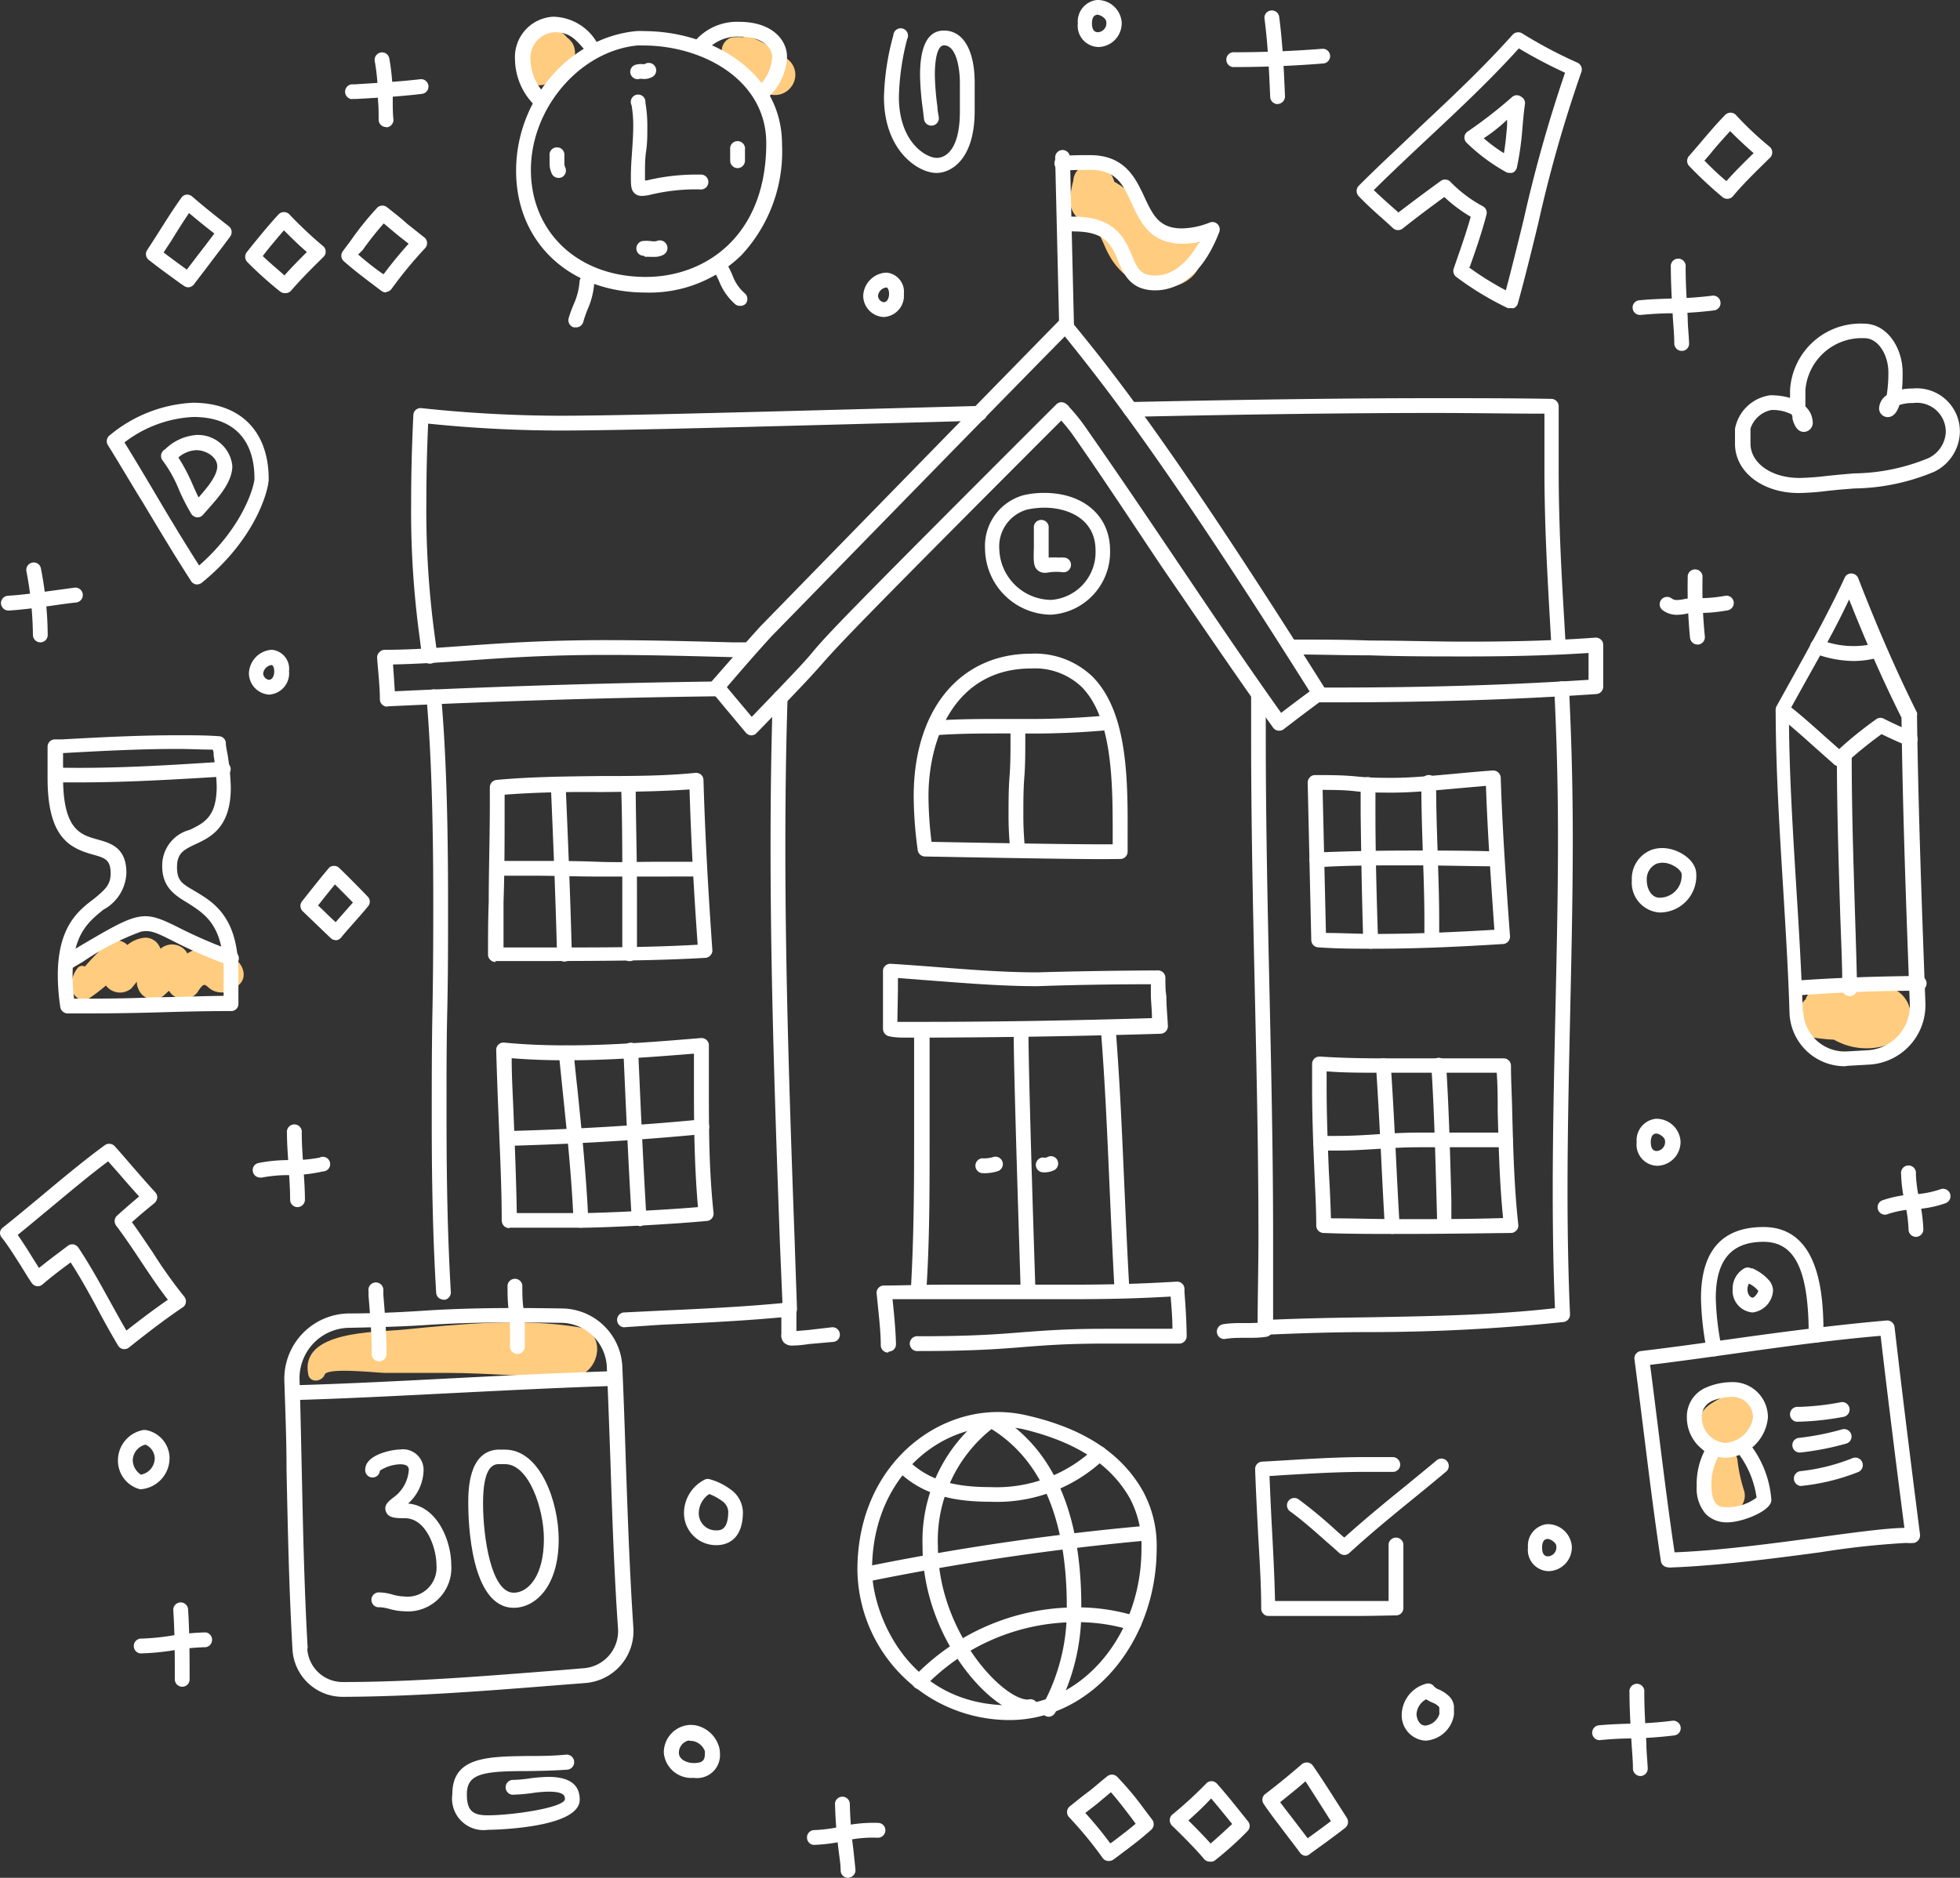 <svg xmlns="http://www.w3.org/2000/svg" viewBox="0 0 141.73 135.82"><rect x="0" y="0" width="141.73" height="135.82" fill="#333333" stroke="none"/><defs><style>.cls-1{fill:#ffcc80;}.cls-2{fill:#fff;}</style></defs><title>020_w</title><g id="Layer_2" data-name="Layer 2"><g id="Layer_1-2" data-name="Layer 1"><path class="cls-1" d="M84.05,17.09c-.22.24,0,.31-.37-.1a18.93,18.93,0,0,1-1.1-1.91,5.16,5.16,0,0,0-2-1.93,1.72,1.72,0,0,0-.07-.21c-.54-1.35-2.8-1.41-2.9.15a5.92,5.92,0,0,0-.19.95,1.8,1.8,0,0,0,1.21,2.14c.88.33,1.12,1.48,1.54,2.21a5,5,0,0,0,2.19,2.15c1.64.74,4.16.17,4.54-1.82C87.15,17.2,85.27,15.74,84.05,17.09Z"/><path class="cls-1" d="M136.53,71.39a7,7,0,0,0-5.28.46.81.81,0,0,0-.27,0,.32.32,0,0,0-.29.17.88.88,0,0,0-.12.26c-.89.74-.69,2.56.59,2.77a12.47,12.47,0,0,0,1.46.15,4.75,4.75,0,0,0,4.48.12A2.14,2.14,0,0,0,136.53,71.39Z"/><path class="cls-1" d="M41.86,96c-4.11-.68-8.56-.24-12.68.17-2,.2-7.53.06-6.89,3.25.13.63,1,.53,1.19,0s3.75-.13,4.31-.12c1.51,0,3,0,4.53,0,3,0,6,.33,9,.27C43.34,99.58,44,96.38,41.86,96Z"/><path class="cls-1" d="M16.28,69.12a4.85,4.85,0,0,0-.57-.36,2.12,2.12,0,0,0-1.27-.15,2.35,2.35,0,0,0-.92.37.56.56,0,0,0,0-.08,1.28,1.28,0,0,0-1.91-.28,2.26,2.26,0,0,0-.11-.22,1.14,1.14,0,0,0-1-.58,2.29,2.29,0,0,0-1.29.53,1.13,1.13,0,0,0-1.6,0c-.5.52-1,1-1.47,1.56a.42.42,0,0,0-.55.14,1.93,1.93,0,0,0-.41,1.14c-.1.69.58,1.46,1.29,1a11.7,11.7,0,0,0,1.19-.91,1.27,1.27,0,0,0,1.85.2L9.9,71c0,.16,0,.31.08.45a1.16,1.16,0,0,0,1.92.5l.32-.29a1.24,1.24,0,0,0,2.13,0c.58-.88.48-.14,1.29.07a1.59,1.59,0,0,0,1.59-.46C18.15,70.55,17.29,69.11,16.28,69.12Z"/><path class="cls-1" d="M126.83,103.66a1.66,1.66,0,0,0-.26-2.6,2.11,2.11,0,0,0-.45-.18.47.47,0,0,0-.22-.29c-.57-.31-1.19.1-1.58.59a4.39,4.39,0,0,0-.47.27,2.4,2.4,0,0,0-1.14,2.67,2,2,0,0,0,1.36,1.31s0,0,0,0a7.67,7.67,0,0,0-.36,2.73,1.23,1.23,0,1,0,2.41-.33,11.73,11.73,0,0,1-.48-2.19.8.8,0,0,0-.11-.36A2.4,2.4,0,0,0,126.83,103.66Z"/><path class="cls-1" d="M41.4,3.13A1.57,1.57,0,0,0,41,2.71a1.17,1.17,0,0,0-1-.49A2.42,2.42,0,0,0,38.26,3a2.56,2.56,0,0,0-.57,2.17,1.37,1.37,0,0,0,.63.82,1.42,1.42,0,0,0,1,.14,1.45,1.45,0,0,0,.9-.84A1.59,1.59,0,0,0,41,5,1.46,1.46,0,0,0,41.4,3.13Z"/><path class="cls-1" d="M57.07,4.38a9.58,9.58,0,0,0-2.76-1.69,1.11,1.11,0,0,0-.6,0,3.69,3.69,0,0,0-.58,0,.91.91,0,0,0-.79.46.84.84,0,0,0-.12.65,1,1,0,0,0,.42.54,1.38,1.38,0,0,0,.36.67V5a9.05,9.05,0,0,0,2.33,1.68,1.44,1.44,0,0,0,1.86-.37A1.42,1.42,0,0,0,57.07,4.38Z"/><path class="cls-2" d="M32.07,94a.53.53,0,0,1-.53-.51c-.22-3.62-.32-7.58-.32-12.45,0-2.62,0-5.29.05-7.86s.06-5.24.06-7.85c0-6.35-.16-11.08-.49-14.89a.53.53,0,1,1,1.06-.09c.34,3.84.5,8.6.5,15,0,2.62,0,5.28-.06,7.86s-.05,5.23-.05,7.85c0,4.85.1,8.79.31,12.39a.54.54,0,0,1-.5.57Z"/><path class="cls-2" d="M31.05,48a.55.55,0,0,1-.53-.47c-.05-.45-.11-.88-.16-1.31a67.3,67.3,0,0,1-.63-9.91c0-2,.05-4,.16-6.29a.53.53,0,0,1,.18-.38.54.54,0,0,1,.41-.12,95.78,95.78,0,0,0,9.93.55c3.87,0,11.33-.2,20-.43l10.42-.28a.53.53,0,0,1,.54.53.52.52,0,0,1-.52.54l-10.41.28c-8.65.23-16.11.43-20,.43a94.44,94.44,0,0,1-9.48-.5c-.09,2-.13,3.87-.13,5.67a67.28,67.28,0,0,0,.62,9.78c.06.42.11.86.17,1.31a.55.55,0,0,1-.47.6Z"/><path class="cls-2" d="M76.66,30.26a.54.54,0,0,1,0-1.07h.18a.52.52,0,0,1,.55.52.55.55,0,0,1-.53.55h-.19Z"/><path class="cls-2" d="M112.72,47.34a.53.53,0,0,1-.53-.5l-.09-1.57c-.21-3.73-.42-7.25-.42-11.4,0-.78,0-1.22,0-1.59s0-.47,0-.74c0-.54,0-1.09,0-1.62-2.56,0-5.22-.05-7.93-.05-6,0-13.2.09-22,.28a.54.54,0,0,1-.54-.53.52.52,0,0,1,.52-.54c8.8-.19,16-.28,22-.28,2.89,0,5.73,0,8.45.05a.54.54,0,0,1,.53.52v0c0,.7,0,1.42,0,2.13,0,.27,0,.49,0,.75s0,.81,0,1.58c0,4.12.2,7.63.42,11.34l.09,1.57a.54.54,0,0,1-.51.56Z"/><path class="cls-2" d="M91.47,96.55a.51.51,0,0,1-.37-.15.55.55,0,0,1-.16-.4c0-2.12.06-4.29.06-6.63,0-6-.14-12.12-.27-18s-.26-12-.26-18.06c0-1,0-2.07,0-3.1a.53.53,0,0,1,.53-.53h0a.54.54,0,0,1,.53.54c0,1,0,2.06,0,3.09,0,6,.13,12.12.26,18s.27,12,.27,18.05c0,2.14,0,4.14,0,6.09,2.29-.1,4.61-.14,6.86-.17,4.45-.08,9.05-.15,13.52-.66-.11-2.63-.16-5.43-.16-8.55,0-4.24.1-8.56.19-12.73s.19-8.46.19-12.67c0-4.74-.15-8.45-.27-10.83a.54.54,0,0,1,.51-.56.53.53,0,0,1,.56.51c.11,2.39.27,6.11.27,10.88,0,4.23-.1,8.53-.19,12.7s-.19,8.47-.19,12.7c0,3.3.06,6.25.18,9a.54.54,0,0,1-.47.55,136.84,136.84,0,0,1-14.12.73c-2.43,0-4.94.08-7.4.19Z"/><path class="cls-2" d="M28,51.11a.53.53,0,0,1-.53-.51c0-.89-.11-1.87-.2-3a.52.52,0,0,1,.14-.4A.53.53,0,0,1,27.8,47c2.11,0,4-.16,6-.3,2.68-.19,5.72-.4,10-.4,3.05,0,6.14.08,9.12.16l1.07,0a.54.54,0,0,1,.52.55.55.55,0,0,1-.55.52l-1.07,0c-3-.08-6.05-.16-9.09-.16-4.23,0-7.25.21-9.92.4-1.82.13-3.54.25-5.46.29.05.7.09,1.34.13,1.94,8.21-.39,16.1-.62,23.46-.71a.54.54,0,0,1,.54.53.52.52,0,0,1-.52.54c-7.51.09-15.57.33-24,.73Z"/><path class="cls-2" d="M96.49,50.8H95.25a.54.54,0,0,1,0-1.07h1.24c6.57,0,12.58-.18,18.38-.56l0-1.11v-.83c-2.6.17-5.41.25-8.79.25-2.34,0-4.71,0-7-.08-1.88,0-3.83-.06-5.74-.07a.53.53,0,0,1-.53-.53.54.54,0,0,1,.54-.54c1.91,0,3.86,0,5.74.07,2.29,0,4.66.08,7,.08,3.6,0,6.54-.09,9.27-.29a.53.53,0,0,1,.4.14.49.49,0,0,1,.17.38l0,1.4c0,.54,0,1.07,0,1.61a.53.53,0,0,1-.5.55C109.48,50.61,103.27,50.8,96.49,50.8Z"/><path class="cls-2" d="M54.32,53.19h0a.55.55,0,0,1-.39-.2l-1.78-2.13L51.44,50a.54.54,0,0,1,0-.69C52.59,48,53.77,46.64,55,45.29c.37-.38,13.65-14,21.62-22.14a.57.57,0,0,1,.41-.16.55.55,0,0,1,.39.2c3,3.64,7.41,9.15,18.43,26.67a.53.53,0,0,1-.14.71c-.86.63-1.87,1.39-2.88,2.17a.54.54,0,0,1-.77-.11c-2.74-3.83-5.27-7.58-8-11.56C82,38,79.86,34.72,77.55,31.42a12.1,12.1,0,0,0-.81-1c-15.39,15.4-16,16.17-17.06,17.33-.58.67-1.31,1.51-5,5.3A.55.55,0,0,1,54.32,53.19ZM52.56,49.7l.39.47,1.41,1.68c3.28-3.4,4-4.18,4.51-4.82,1.07-1.23,1.71-2,17.51-17.78a.55.55,0,0,1,.39-.16.57.57,0,0,1,.38.18,12.6,12.6,0,0,1,1.28,1.54c2.31,3.3,4.49,6.53,6.6,9.66,2.57,3.81,5,7.42,7.61,11.09.72-.55,1.42-1.08,2.06-1.55C84.37,33.6,79.91,27.94,77,24.33,69,32.46,56.17,45.65,55.81,46,54.68,47.24,53.6,48.48,52.56,49.7Z"/><path class="cls-2" d="M45.09,96a.54.54,0,0,1,0-1.07l2.65-.13c2.9-.13,5.89-.27,8.84-.55L56.4,90c-.34-9.39-.68-19.1-.68-28.65,0-3.87.05-7.44.16-10.89a.55.55,0,0,1,.56-.52.53.53,0,0,1,.51.55c-.11,3.45-.16,7-.16,10.86,0,9.53.34,19.23.68,28.61.05,1.57.11,3.14.16,4.7a.54.54,0,0,1-.48.56c-3.13.31-6.31.46-9.38.6L45.12,96Z"/><path class="cls-2" d="M76,44.46a4.82,4.82,0,0,1-4.77-4.74A3.81,3.81,0,0,1,74,35.82h0a6.45,6.45,0,0,1,1.5-.17c2.86,0,4.77,1.67,4.77,4.16A4.54,4.54,0,0,1,76,44.46Zm-1.74-7.6a2.77,2.77,0,0,0-2,2.86A3.79,3.79,0,0,0,76,43.39a3.46,3.46,0,0,0,3.22-3.58c0-2.28-2-3.09-3.7-3.09a6.08,6.08,0,0,0-1.26.14Z"/><path class="cls-2" d="M75.56,41.43a.76.76,0,0,1-.53-.19c-.3-.27-.3-.62-.27-1.66,0-.38,0-.88,0-1.51a.54.54,0,0,1,1.07,0c0,.64,0,1.14,0,1.53s0,.54,0,.73a6.68,6.68,0,0,1,.76,0,2.48,2.48,0,0,1,.38,0,.52.52,0,0,1,.47.59.54.54,0,0,1-.59.47,3.74,3.74,0,0,0-.93,0C75.8,41.41,75.68,41.43,75.56,41.43Zm.28-.86Z"/><path class="cls-2" d="M79.78,62.14c-2.88,0-10-.14-12.9-.19a.54.54,0,0,1-.52-.47,29.59,29.59,0,0,1-.29-3.88c0-6.27,3.34-10.32,8.5-10.32A6,6,0,0,1,79,48.94c2.57,2.59,2.55,7.51,2.54,11.47V61.6a.53.53,0,0,1-.53.53ZM67.36,60.89c3.15.06,9.69.18,12.42.18h.68v-.66c0-3.76,0-8.44-2.23-10.71a4.89,4.89,0,0,0-3.66-1.35c-5.48,0-7.43,5-7.43,9.25A28,28,0,0,0,67.36,60.89Z"/><path class="cls-2" d="M73.59,62a.54.54,0,0,1-.53-.48,23.61,23.61,0,0,1-.13-2.65c0-.9,0-1.81.07-2.69s.07-1.77.07-2.66c0-.22,0-.44,0-.67a.53.53,0,0,1,.52-.54.54.54,0,0,1,.55.52c0,.23,0,.46,0,.69,0,.91,0,1.82-.07,2.7S74,58,74,58.86a23.86,23.86,0,0,0,.12,2.53.53.53,0,0,1-.47.59Z"/><path class="cls-2" d="M67.59,53.18a.53.53,0,0,1,0-1.06C69.31,52,71,52,72.78,52h1.08A60,60,0,0,0,80,51.75a.53.53,0,1,1,.11,1.06,59.51,59.51,0,0,1-6.28.24H72.78c-1.73,0-3.43,0-5.15.13Z"/><path class="cls-2" d="M66.37,93.91h0a.54.54,0,0,1-.51-.56c.21-3.59.24-7.18.24-10.52v-2.5c0-.84,0-1.68,0-2.52s0-1.84,0-2.76h-.44c-.47,0-.92,0-1.33-.09a.56.56,0,0,1-.48-.53c0-.93,0-1.85,0-2.77l0-1.41a.48.48,0,0,1,.16-.39.52.52,0,0,1,.4-.15c1.17.07,2.34.16,3.48.25,2.34.18,4.76.37,7.13.37,0,0,3.69-.12,8.72-.14h0a.53.53,0,0,1,.53.51c0,.45,0,.91.07,1.36,0,.72.08,1.44.11,2.15a.53.53,0,0,1-.14.38.55.55,0,0,1-.38.18c-5.55.17-11.17.26-16.71.28,0,.92,0,1.84,0,2.76s0,1.68,0,2.51v2.51c0,3.36,0,7-.24,10.58A.53.53,0,0,1,66.37,93.91Zm-1.48-20c.24,0,.49,0,.74,0h1c5.52,0,11.13-.1,16.67-.27,0-.53-.06-1.06-.08-1.59,0-.29,0-.57,0-.86-4.74,0-8.16.14-8.19.14h0c-2.43,0-4.86-.19-7.22-.37l-2.88-.22v.83Z"/><path class="cls-2" d="M64.22,97.83a.53.53,0,0,1-.53-.52c0-1-.14-2.13-.24-3.17l-.06-.58a.49.49,0,0,1,.13-.4.5.5,0,0,1,.39-.18c1.27,0,2.65-.06,4.22-.06s3.07,0,4.6,0,3.06,0,4.59,0c3,0,5.08-.06,7.77-.22a.53.53,0,0,1,.56.5l0,.26c.08,1,.15,2.11.16,3.18a.54.54,0,0,1-.51.54c-1.1,0-2.18,0-3.1,0H80c-2.8,0-4.35.12-6,.25-1.84.15-3.75.29-7.6.29a.54.54,0,1,1,0-1.07c3.81,0,5.7-.14,7.52-.29,1.65-.12,3.21-.25,6.06-.25h2.27l2.53,0c0-.78-.07-1.56-.13-2.33-2.47.14-4.5.19-7.3.19-1.53,0-3.07,0-4.6,0s-3.06,0-4.59,0c-1.33,0-2.52,0-3.62,0h0c.11,1.06.22,2.15.25,3.24a.53.53,0,0,1-.52.55Z"/><path class="cls-2" d="M81.13,93.73a.54.54,0,0,1-.54-.5c-.14-2.5-.25-5-.36-7.47-.16-3.67-.32-7.46-.62-11.2a.54.54,0,0,1,1.07-.09c.3,3.77.46,7.57.62,11.24.11,2.44.22,5,.36,7.45a.54.54,0,0,1-.5.57Z"/><path class="cls-2" d="M74.34,93.77a.54.54,0,0,1-.54-.51c0-.55-.5-15.19-.5-18.68a.54.54,0,1,1,1.07,0c0,3.48.48,18.08.5,18.63a.53.53,0,0,1-.51.56Z"/><path class="cls-2" d="M71,84.85a.54.54,0,0,1,0-1.07,2.4,2.4,0,0,0,.78-.08.53.53,0,1,1,.4,1A3.14,3.14,0,0,1,71,84.85Z"/><path class="cls-2" d="M75.37,84.79a.54.54,0,0,1,0-1.07,1,1,0,0,0,.32,0,.53.53,0,0,1,.74.14.55.55,0,0,1-.15.75A1.61,1.61,0,0,1,75.37,84.79Z"/><path class="cls-2" d="M99.46,68.62c-1.43,0-2.82,0-4.13-.1a.53.53,0,0,1-.51-.52l-.26-11.39a.54.54,0,0,1,.15-.38.5.5,0,0,1,.38-.17c1,0,2,0,3,.1s1.75.1,2.62.1c1.33,0,2.88-.15,4.52-.3.89-.08,1.81-.17,2.71-.23a.55.55,0,0,1,.58.52c.12,3.8.4,7.75.67,11.46a.56.56,0,0,1-.13.39.55.55,0,0,1-.37.18C105.05,68.51,102.12,68.62,99.46,68.62Zm-3.58-1.14c1.14,0,2.35.07,3.58.07,2.51,0,5.25-.1,8.6-.3-.24-3.39-.49-7-.61-10.41l-2.14.19c-1.67.15-3.24.3-4.62.3-.9,0-1.81,0-2.68-.1s-1.58-.09-2.37-.1Z"/><path class="cls-2" d="M101.26,89.25c-2,0-3.82,0-5.56-.07a.54.54,0,0,1-.52-.52c0-1.29-.08-2.59-.13-3.86-.09-2-.17-4.07-.17-6.11,0-.62,0-1.2,0-1.75a.54.54,0,0,1,.17-.38.55.55,0,0,1,.4-.14c1.35.09,2.81.13,4.59.13q1.55,0,3.09,0l3.11,0c.92,0,1.73,0,2.5,0a.53.53,0,0,1,.52.51c0,1.12.07,2.25.09,3.35.07,2.68.14,5.45.44,8.17a.51.51,0,0,1-.13.41.54.54,0,0,1-.39.19C106.73,89.21,104,89.25,101.26,89.25Zm-5-1.13c1.58,0,3.23.06,5,.06,2.51,0,5,0,7.43-.08-.26-2.58-.32-5.17-.39-7.69,0-.92,0-1.88-.07-2.82-.61,0-1.26,0-2,0l-3.09,0c-1,0-2.07,0-3.11,0-1.56,0-2.89,0-4.1-.1,0,.37,0,.76,0,1.17,0,2,.08,4.08.16,6.07C96.16,85.86,96.21,87,96.24,88.12Z"/><path class="cls-2" d="M35.82,69.58a.52.52,0,0,1-.37-.16.51.51,0,0,1-.16-.38c0-1.27,0-2.54.05-3.81,0-2.28.08-4.64.08-7,0-.43,0-.86,0-1.28a.54.54,0,0,1,.49-.54c2.5-.23,5-.25,7.48-.28,2.26,0,4.61,0,6.9-.23a.57.57,0,0,1,.4.13.53.53,0,0,1,.18.39c.11,3.84.33,7.86.64,12.28a.49.49,0,0,1-.13.39.52.52,0,0,1-.37.19c-3.61.21-7.3.22-10.86.23-1.44,0-2.88,0-4.31,0Zm.67-12.1v.8c0,2.32,0,4.68-.08,7,0,1.08,0,2.17,0,3.25h3.78c3.37,0,6.85,0,10.26-.2-.29-4-.48-7.7-.59-11.23-2.15.15-4.32.17-6.42.19C41.12,57.27,38.79,57.3,36.49,57.48Z"/><path class="cls-2" d="M36.82,88.83a.56.56,0,0,1-.37-.15.6.6,0,0,1-.17-.38c0-2.45-.13-4.94-.22-7.34-.07-1.64-.13-3.33-.18-5a.53.53,0,0,1,.59-.55c1.42.14,2.9.2,4.53.2,3.32,0,6.7-.28,9.69-.53a.55.55,0,0,1,.4.14.51.51,0,0,1,.17.4v3c0,2.91,0,6,.34,9.11a.55.55,0,0,1-.12.39.52.52,0,0,1-.36.19c-2.87.27-7.55.49-9.08.49H39c-.84,0-1.53,0-2.16,0ZM37,76.54c0,1.46.1,2.94.15,4.38.09,2.23.18,4.54.22,6.82.5,0,1,0,1.66,0h3c1.42,0,5.59-.19,8.44-.43-.26-3-.29-5.91-.29-8.68V76.21c-2.86.23-6,.48-9.19.48C39.57,76.69,38.24,76.64,37,76.54Z"/><path class="cls-2" d="M99.12,68.62a.54.54,0,0,1-.54-.52c-.1-3.07-.15-6.2-.19-9.23l0-2.12a.52.52,0,0,1,.52-.54.54.54,0,0,1,.55.52l0,2.12c0,3,.09,6.15.19,9.21a.54.54,0,0,1-.52.56Z"/><path class="cls-2" d="M103.48,68.54h0A.53.53,0,0,1,103,68c0-.49,0-1,0-1.45,0-1.59-.06-3.22-.11-4.79s-.11-3.22-.11-4.84v-.25a.54.54,0,1,1,1.07,0v.25c0,1.6.06,3.23.11,4.81s.11,3.21.11,4.82c0,.49,0,1,0,1.47A.54.54,0,0,1,103.48,68.54Z"/><path class="cls-2" d="M95.22,62.73a.53.53,0,0,1-.53-.51.54.54,0,0,1,.51-.56c2.08-.09,4.32-.14,6.87-.14,2.21,0,4.37,0,6.19.07a.54.54,0,0,1,0,1.07c-1.81,0-4-.07-6.17-.07-2.53,0-4.76,0-6.82.14Z"/><path class="cls-2" d="M100.68,89.25a.54.54,0,0,1-.54-.5c-.1-1.71-.19-3.45-.27-5.12-.11-2.13-.22-4.33-.37-6.51a.54.54,0,0,1,.5-.57.54.54,0,0,1,.57.5c.15,2.18.26,4.39.37,6.52.08,1.68.17,3.41.27,5.11a.53.53,0,0,1-.5.57Z"/><path class="cls-2" d="M104.46,89.23a.54.54,0,0,1-.53-.52l-.05-1.91c-.09-3.19-.17-6.5-.38-9.72a.54.54,0,0,1,.5-.57.55.55,0,0,1,.57.5c.21,3.24.29,6.56.38,9.76l0,1.91a.54.54,0,0,1-.52.55Z"/><path class="cls-2" d="M96.62,83.22c-.41,0-.78,0-1.15,0a.53.53,0,0,1-.51-.56.52.52,0,0,1,.56-.5l1.1,0c1.12,0,2.08-.06,3-.12s1.91-.12,3-.12c.82,0,1.63,0,2.43,0s1.59,0,2.38,0l1.4,0a.52.52,0,0,1,.56.51.53.53,0,0,1-.51.55c-.46,0-.93,0-1.45,0-.81,0-1.62,0-2.41,0s-1.6,0-2.4,0c-1.1,0-2,.06-3,.12S97.77,83.22,96.62,83.22Z"/><path class="cls-2" d="M42,88.8a.53.53,0,0,1-.53-.51c-.13-3.14-.47-6.35-.79-9.45l-.27-2.63a.54.54,0,0,1,.48-.59.55.55,0,0,1,.59.48c.08.88.17,1.75.27,2.63.32,3.12.65,6.34.79,9.52a.54.54,0,0,1-.52.55Z"/><path class="cls-2" d="M46.21,88.65a.53.53,0,0,1-.53-.5c-.25-4.14-.43-8.26-.6-12.12a.54.54,0,1,1,1.07,0c.17,3.86.35,8,.6,12.11a.54.54,0,0,1-.51.56Z"/><path class="cls-2" d="M36.64,82.88a.54.54,0,0,1,0-1.07c4.93-.13,9.66-.41,14.06-.84a.52.52,0,0,1,.58.48.53.53,0,0,1-.48.58c-4.42.43-9.18.72-14.13.85Z"/><path class="cls-2" d="M40.81,69.55a.54.54,0,0,1-.53-.52c-.11-4.2-.28-8.35-.45-12.25a.53.53,0,0,1,.51-.55.54.54,0,0,1,.56.51c.17,3.89.34,8.05.45,12.27a.53.53,0,0,1-.52.54Z"/><path class="cls-2" d="M45.53,69.52h0A.53.53,0,0,1,45,69c0-1.44,0-3,0-4.59,0-2.6,0-5.23-.09-7.68a.53.53,0,0,1,.52-.54h0a.54.54,0,0,1,.54.52c0,2.46.09,5.09.09,7.7,0,1.65,0,3.16,0,4.62A.54.54,0,0,1,45.53,69.52Z"/><path class="cls-2" d="M47.7,63.4c-1.52,0-3.05,0-4.54,0s-3-.06-4.51-.06c-1,0-1.88,0-2.72,0a.55.55,0,0,1-.55-.52.53.53,0,0,1,.52-.55c.85,0,1.75,0,2.75,0,1.51,0,3,0,4.53.06s3,0,4.52,0c1,0,2,0,2.88,0a.54.54,0,0,1,.55.52.54.54,0,0,1-.52.55C49.71,63.39,48.76,63.4,47.7,63.4Z"/><path class="cls-2" d="M57.35,97.32a.82.82,0,0,1-.66-.21.78.78,0,0,1-.19-.65.53.53,0,0,0,0-.13c0-.23,0-.47,0-.71s0-.43,0-.64,0-.3,0-.42A.52.52,0,0,1,57,94a.53.53,0,0,1,.59.47,4.5,4.5,0,0,1,0,.54c0,.23,0,.47,0,.7s0,.38,0,.56l.85-.07L60.16,96a.53.53,0,0,1,.57.49.52.52,0,0,1-.49.57l-1.71.15C58,97.29,57.61,97.32,57.35,97.32Z"/><path class="cls-2" d="M88.54,96.85A.53.53,0,0,1,88,96.4a.54.54,0,0,1,.44-.62c1.05-.17,2,0,3-.16a.54.54,0,0,1,.18,1.06c-1,.17-2,0-3,.16Z"/><path class="cls-2" d="M24.77,122.73a3.63,3.63,0,0,1-3.62-3.42h0c-.25-4.35-.34-8.74-.43-13,0-2.12-.09-4.32-.16-6.48A4.73,4.73,0,0,1,25.2,95c1.9,0,3.61-.08,5.32-.19,3.57-.24,7-.22,10.12-.17A4.41,4.41,0,0,1,45,98.82c.1,2.27.18,4.57.25,6.8.14,4,.28,8.09.55,12.11a3.77,3.77,0,0,1-3.45,4l-1.8.14c-5.15.41-10.48.84-15.73.86Zm-2.55-3.49a2.56,2.56,0,0,0,2.55,2.42h0c5.21,0,10.51-.45,15.65-.85l1.8-.15a2.69,2.69,0,0,0,2.47-2.86c-.28-4-.42-8.16-.55-12.15-.08-2.22-.16-4.52-.26-6.79a3.34,3.34,0,0,0-3.27-3.18c-3.13-.05-6.5-.07-10,.17-1.73.11-3.46.15-5.37.19a3.62,3.62,0,0,0-2.58,1.13,3.66,3.66,0,0,0-1,2.62c.07,2.17.11,4.37.16,6.5.09,4.24.18,8.63.43,12.95Z"/><path class="cls-2" d="M21.13,101.27a.54.54,0,0,1,0-1.07c3.91-.11,7.91-.32,11.77-.52s7.73-.39,11.58-.51a.54.54,0,0,1,0,1.07c-3.84.12-7.76.32-11.55.51s-7.87.41-11.8.52Z"/><path class="cls-2" d="M27.42,98.47a.54.54,0,0,1-.54-.54c0-1.43-.11-2.77-.23-4.19l0-.34a.54.54,0,1,1,1.07-.09l0,.34c.12,1.44.23,2.8.23,4.28A.54.54,0,0,1,27.42,98.47Z"/><path class="cls-2" d="M37.37,97.93h0a.54.54,0,0,1-.49-.59c0-.24,0-.49,0-.78,0-.58,0-1.19-.09-1.78s-.09-1.22-.09-1.82a.54.54,0,0,1,1.07,0c0,.56,0,1.13.09,1.74s.09,1.24.09,1.86c0,.32,0,.61,0,.88A.54.54,0,0,1,37.37,97.93Z"/><path class="cls-2" d="M29.21,116.54a4.2,4.2,0,0,1-1.06-.17,3.15,3.15,0,0,0-.68-.12.54.54,0,1,1,0-1.07,3.63,3.63,0,0,1,.94.16,3.33,3.33,0,0,0,.8.13,2.1,2.1,0,0,0,2.35-2.29c0-1.14-.7-3.37-2.29-3.37-.61,0-1.18,0-1.36-.47s.18-.74.5-1a2.68,2.68,0,0,0,1.15-2c0-.15,0-.43-.63-.43a2.89,2.89,0,0,0-1.46.46.53.53,0,0,1-1.06-.07c0-1.11,2-1.46,2.52-1.46a1.49,1.49,0,0,1,1.7,1.5,3.34,3.34,0,0,1-1.12,2.41c2.12.18,3.12,2.71,3.12,4.43A3.14,3.14,0,0,1,29.21,116.54Z"/><path class="cls-2" d="M37.15,116.29c-3.13,0-3.29-6.28-3.29-7.54,0-.93,0-3.75,2.11-3.9l.55,0c2.54,0,3.88,3.77,3.88,6.5C40.4,114.74,38.72,116.29,37.15,116.29Zm-.63-10.39-.47,0h0c-.48,0-1.12.36-1.12,2.83s.59,6.47,2.22,6.47c1.05,0,2.18-1.22,2.18-3.89C39.33,109.12,38.24,105.9,36.52,105.9Z"/><path class="cls-2" d="M133.4,77.12a4,4,0,0,1-4-3.9h0c-.09-3-.28-6-.46-9-.26-4.2-.53-8.56-.54-12.89a.59.59,0,0,1,.07-.26l1.07-1.93c1.32-2.38,2.69-4.85,3.85-7.35a.5.5,0,0,1,.5-.31.54.54,0,0,1,.48.34c1.42,3.66,2.81,6.84,4.25,9.72a.59.59,0,0,1,0,.23c.1,7.12.37,14.39.61,20.81A4.31,4.31,0,0,1,135.2,77l-1.58.09Zm-3-3.93a3,3,0,0,0,3.12,2.86l1.58-.09a3.23,3.23,0,0,0,3-3.34c-.24-6.39-.51-13.62-.6-20.71-1.29-2.57-2.53-5.38-3.79-8.55-1,2.15-2.21,4.25-3.35,6.3l-1,1.8c0,4.26.28,8.55.53,12.7.19,3,.37,6,.47,9Z"/><path class="cls-2" d="M133,55.43a.55.55,0,0,1-.35-.12l-1.42-1.26c-.85-.76-1.72-1.55-2.62-2.24a.54.54,0,0,1-.1-.75.53.53,0,0,1,.75-.1c.93.72,1.82,1.52,2.68,2.29l1.05.93A28.52,28.52,0,0,1,135.7,52a.52.52,0,0,1,.55,0c.6.3,1.22.58,1.87.87l.23.1a.54.54,0,0,1,.27.71.53.53,0,0,1-.7.27l-.24-.11c-.54-.23-1.09-.48-1.62-.74a28.29,28.29,0,0,0-2.73,2.23A.5.5,0,0,1,133,55.43Z"/><path class="cls-2" d="M134.09,47.81a8.14,8.14,0,0,1-2.86-.54.53.53,0,0,1-.3-.69.52.52,0,0,1,.69-.31,6.52,6.52,0,0,0,4.12.23.54.54,0,0,1,.3,1A6.91,6.91,0,0,1,134.09,47.81Z"/><path class="cls-2" d="M129.84,72a.54.54,0,0,1,0-1.07c2.75-.2,5.65-.31,8.86-.34h0a.54.54,0,1,1,0,1.07c-3.19,0-6.06.14-8.79.34Z"/><path class="cls-2" d="M133.76,72.05a.54.54,0,0,1-.54-.52c0-1.89-.1-3.77-.16-5.65-.11-3.62-.23-7.37-.23-11.1a.54.54,0,1,1,1.07,0c0,3.72.12,7.45.23,11.07.06,1.88.12,3.76.16,5.65a.53.53,0,0,1-.52.55Z"/><path class="cls-2" d="M51.82,111.76a2.32,2.32,0,0,1-2.36-2.31A2.72,2.72,0,0,1,51,107a.53.53,0,0,1,.35,0,4.55,4.55,0,0,1,1.48.73,2.07,2.07,0,0,1,.89,1.62C53.73,111.52,52.39,111.76,51.82,111.76Zm-.53-3.7a1.67,1.67,0,0,0-.76,1.39,1.23,1.23,0,0,0,1.29,1.24c.25,0,.84,0,.84-1.37a1,1,0,0,0-.41-.73A4.1,4.1,0,0,0,51.29,108.06Z"/><path class="cls-2" d="M61.32,135.82a.53.53,0,0,1-.53-.49c0-.52-.1-1.05-.16-1.58a31.68,31.68,0,0,1-.25-3.33.54.54,0,0,1,1.07,0,30,30,0,0,0,.24,3.21c.06.54.12,1.08.17,1.61a.54.54,0,0,1-.49.57Z"/><path class="cls-2" d="M58.82,133.44a.54.54,0,0,1,0-1.07,10.46,10.46,0,0,0,2-.26,10.26,10.26,0,0,1,2.72-.26.53.53,0,0,1,.48.58.54.54,0,0,1-.57.49,9,9,0,0,0-2.43.24A11.73,11.73,0,0,1,58.82,133.44Z"/><path class="cls-2" d="M35.28,132.35a2.28,2.28,0,0,1-2.57-2.59c0-2.68,2.51-2.71,5.43-2.75.85,0,1.81,0,2.81-.1A.54.54,0,1,1,41,128c-1,.07-2,.09-2.87.1-3.24,0-4.37.19-4.37,1.68,0,1.14.38,1.52,1.5,1.52,1.75,0,5.44-.53,5.59-1.15,0-.23,0-.56-1.2-.56a8.91,8.91,0,0,0-1.23.11,12.23,12.23,0,0,1-1.39.11.54.54,0,0,1,0-1.07,9.06,9.06,0,0,0,1.26-.11,12.07,12.07,0,0,1,1.36-.11c1.51,0,2.27.55,2.27,1.64C41.94,132.29,35.35,132.35,35.28,132.35Z"/><path class="cls-2" d="M50.16,128.59A2,2,0,0,1,48,126.77a2,2,0,0,1,1.77-2,1.69,1.69,0,0,1,.33,0h.07A2.22,2.22,0,0,1,52,126.37a1.63,1.63,0,0,1,.06.45A1.66,1.66,0,0,1,50.16,128.59Zm-.37-2.7a.91.91,0,0,0-.7.88c0,.52.62.75,1.07.75.69,0,.81-.23.81-.7a.7.7,0,0,0,0-.16,1.16,1.16,0,0,0-.91-.74h0l-.08,0Z"/><path class="cls-2" d="M13.18,122a.54.54,0,0,1-.54-.53c0-1.65,0-3.36-.11-5a.54.54,0,0,1,.5-.57.54.54,0,0,1,.57.5c.11,1.7.11,3.43.11,5.1A.53.53,0,0,1,13.18,122Z"/><path class="cls-2" d="M10.14,119.59a.54.54,0,0,1,0-1.07,16.71,16.71,0,0,0,2.29-.22,17.7,17.7,0,0,1,2.44-.23.54.54,0,0,1,0,1.07,16.71,16.71,0,0,0-2.29.22A17.7,17.7,0,0,1,10.14,119.59Z"/><path class="cls-2" d="M10.14,107.72a2.13,2.13,0,0,1-1.61-2.06,2.23,2.23,0,0,1,1.84-2.23h.15a2.08,2.08,0,0,1,1.74,2A2.26,2.26,0,0,1,10.14,107.72Zm.38-3.23a1.19,1.19,0,0,0-.92,1.17,1.29,1.29,0,0,0,.59,1,1.22,1.22,0,0,0,1-1.2A1.12,1.12,0,0,0,10.52,104.49Z"/><path class="cls-2" d="M21.51,87.31a.53.53,0,0,1-.53-.53c0-.77-.06-1.59-.11-2.39s-.12-1.64-.12-2.45a.54.54,0,1,1,1.07,0c0,.77.06,1.59.11,2.38s.12,1.65.12,2.46A.54.54,0,0,1,21.51,87.31Z"/><path class="cls-2" d="M18.81,85.17a.53.53,0,0,1-.52-.41.52.52,0,0,1,.4-.64A11,11,0,0,1,21,83.91a10.33,10.33,0,0,0,2.1-.18.53.53,0,1,1,.24,1A11,11,0,0,1,21,85a9.66,9.66,0,0,0-2.1.18Z"/><path class="cls-2" d="M9,97.58H8.91a.57.57,0,0,1-.37-.25C8,96.41,7.47,95.47,7,94.57c-.59-1.09-1.21-2.21-1.89-3.26l-.33.24c-.57.43-1.15.87-1.69,1.34a.54.54,0,0,1-.42.14.56.56,0,0,1-.38-.24c-.27-.4-.53-.83-.79-1.25-.48-.75-.93-1.47-1.35-2A.55.55,0,0,1,0,89.15a.52.52,0,0,1,.2-.36c.77-.6,1.67-1.36,2.63-2.15,1.54-1.29,3.29-2.75,4.75-3.81a.54.54,0,0,1,.72.08c.31.34.7.79,1.11,1.27.59.68,1.26,1.45,1.82,2.06a.53.53,0,0,1,.14.4.62.62,0,0,1-.2.38c-.62.5-1.14.94-1.63,1.38.52.71,1,1.45,1.49,2.16a34.2,34.2,0,0,0,2.29,3.22.53.53,0,0,1,.12.42.49.49,0,0,1-.23.36c-1.48,1-2.85,2.08-3.88,2.9A.5.5,0,0,1,9,97.58ZM5.21,90H5.3a.61.61,0,0,1,.36.23c.83,1.24,1.55,2.55,2.25,3.82.4.72.81,1.47,1.23,2.19.86-.67,1.88-1.46,3-2.23-.72-.93-1.37-1.91-2-2.86S9,89.45,8.4,88.65a.54.54,0,0,1,.06-.72c.49-.44,1-.89,1.6-1.39-.48-.53-1-1.12-1.45-1.65L7.82,84c-1.35,1-2.91,2.32-4.31,3.48-.8.66-1.56,1.3-2.23,1.84.35.5.72,1.07,1.09,1.68l.45.71q.65-.52,1.29-1l.78-.59A.54.54,0,0,1,5.21,90Z"/><path class="cls-2" d="M6,73.3H4.88a.54.54,0,0,1-.52-.46,15.61,15.61,0,0,1-.18-2.3C4.18,67,5.7,65.83,6.81,65,7.6,64.34,8,64,8,63.18c0-1-.41-1.13-1.29-1.37C5,61.33,3.44,60.54,3.44,56.28c0-.36,0-.72,0-1.07s0-.7,0-1.05V54A.53.53,0,0,1,4,53.48l.47,0c2.73-.15,5.56-.3,8.36-.3,1.08,0,2.07,0,3,.07a.52.52,0,0,1,.5.46c0,.29.08.58.13.88a17,17,0,0,1,.23,2.37c0,2.91-1.48,3.6-2.55,4.1-.84.4-1.34.63-1.34,1.67s.44,1.22,1.37,1.77c1.29.78,3.07,1.84,3.07,5.87,0,.48,0,1,0,1.46,0,.26,0,.52,0,.79a.52.52,0,0,1-.53.51h-.3c-1.72,0-3.48.05-5.18.1S7.71,73.3,6,73.3Zm-.62-1.07c1.92,0,3.89,0,5.79-.1,1.64,0,3.33-.09,5-.1,0-.09,0-.19,0-.28,0-.47,0-1,0-1.41,0-3.42-1.36-4.23-2.55-5-.93-.56-1.89-1.13-1.89-2.69a2.66,2.66,0,0,1,2-2.63c1-.49,1.94-.91,1.94-3.14a16.18,16.18,0,0,0-.22-2.22c0-.15,0-.3-.07-.44-.81,0-1.65-.05-2.55-.05-2.76,0-5.56.15-8.27.3,0,.23,0,.47,0,.71s0,.7,0,1.05c0,3.8,1.27,4.15,2.5,4.49.93.26,2.08.58,2.08,2.41A3.15,3.15,0,0,1,7.47,65.8c-1,.82-2.22,1.74-2.22,4.73A13.51,13.51,0,0,0,5.36,72.23Z"/><path class="cls-2" d="M4.8,70.17a.54.54,0,0,1-.46-.27.53.53,0,0,1,.19-.73l.89-.53c4.67-2.76,4.85-2.87,7.5-1.55a34.27,34.27,0,0,0,4,1.72.54.54,0,0,1,.32.69.53.53,0,0,1-.68.32,34.31,34.31,0,0,1-4.07-1.77c-1.23-.62-1.65-.8-2.31-.66A18.85,18.85,0,0,0,6,69.56l-.9.53A.53.53,0,0,1,4.8,70.17Z"/><path class="cls-2" d="M5.74,56.59l-1.64,0a.54.54,0,0,1,0-1.07h0c4,.09,8.06-.17,11.94-.42a.54.54,0,1,1,.07,1.07C12.75,56.37,9.26,56.59,5.74,56.59Z"/><path class="cls-2" d="M2.92,46.46a.54.54,0,0,1-.54-.53,25.46,25.46,0,0,0-.47-4.61.54.54,0,0,1,.43-.63.53.53,0,0,1,.62.43,25.89,25.89,0,0,1,.49,4.81A.53.53,0,0,1,2.92,46.46Z"/><path class="cls-2" d="M.61,44.16a.55.55,0,0,1-.54-.51.54.54,0,0,1,.51-.56c1-.06,2-.2,3.08-.35l1.69-.23a.54.54,0,1,1,.13,1.07c-.57.06-1.12.14-1.67.22-1,.14-2.08.29-3.17.36Z"/><path class="cls-2" d="M14.25,42.27h-.08A.55.55,0,0,1,13.8,42c-1.21-1.87-2.37-3.82-3.5-5.7C9.49,35,8.65,33.55,7.8,32.19a.53.53,0,0,1,.14-.71,10.17,10.17,0,0,1,6-2.35c3.44,0,5.49,2.06,5.49,5.53,0,.7-.86,4.26-4.84,7.49A.54.54,0,0,1,14.25,42.27ZM9,32c.77,1.25,1.52,2.51,2.25,3.74,1,1.7,2.06,3.46,3.15,5.16,3.24-2.84,4-5.83,4-6.28,0-2.88-1.57-4.46-4.42-4.46A8.85,8.85,0,0,0,9,32Z"/><path class="cls-2" d="M14.26,37.42h0a.56.56,0,0,1-.42-.24,15.36,15.36,0,0,1-.9-1.76,9.43,9.43,0,0,0-1.17-2.1.52.52,0,0,1-.12-.41.54.54,0,0,1,.21-.36l.12-.09a3.6,3.6,0,0,1,2.24-1,2.5,2.5,0,0,1,2.58,2.24c0,1.14-.95,2.21-1.71,3.07l-.39.44A.53.53,0,0,1,14.26,37.42ZM12.9,33.09a13.1,13.1,0,0,1,1,1.89c.15.34.3.68.46,1,.6-.68,1.35-1.56,1.35-2.25s-.83-1.17-1.51-1.17A2.09,2.09,0,0,0,12.9,33.09Z"/><path class="cls-2" d="M19.45,50.24A1.56,1.56,0,0,1,18,48.71,1.77,1.77,0,0,1,19.6,47h.08a1.38,1.38,0,0,1,1.22,1.54A1.54,1.54,0,0,1,19.45,50.24Zm.21-2.14a.7.7,0,0,0-.63.61.49.49,0,0,0,.42.46c.22,0,.38-.26.38-.6S19.71,48.13,19.66,48.1Z"/><path class="cls-2" d="M63.91,22.93a1.55,1.55,0,0,1-1.49-1.54,1.75,1.75,0,0,1,1.64-1.67h.07a1.39,1.39,0,0,1,1.23,1.54A1.54,1.54,0,0,1,63.91,22.93Zm.21-2.14a.69.69,0,0,0-.63.6.49.49,0,0,0,.42.47c.21,0,.38-.26.38-.6S64.16,20.81,64.12,20.79Z"/><path class="cls-2" d="M24.28,68a.56.56,0,0,1-.37-.15l-1.26-1.21-.76-.73a.54.54,0,0,1-.05-.72l.46-.58c.47-.59.95-1.2,1.45-1.79a.47.47,0,0,1,.38-.19.5.5,0,0,1,.4.15c.73.7,1.45,1.44,2.07,2.08a.52.52,0,0,1,0,.71c-.35.43-.72.84-1.08,1.25s-.58.65-.86,1a.54.54,0,0,1-.38.19ZM23,65.49l.41.39c.28.28.57.55.86.82l.5-.57.75-.85c-.41-.42-.85-.87-1.3-1.31-.36.44-.72.88-1.06,1.32Z"/><path class="cls-2" d="M13.62,20.78a.5.5,0,0,1-.31-.1L13,20.47c-.74-.54-1.51-1.09-2.24-1.67a.53.53,0,0,1-.12-.71c.28-.43.56-.86.83-1.29.52-.82,1.06-1.68,1.64-2.49a.51.51,0,0,1,.37-.23.55.55,0,0,1,.41.13c.8.69,1.67,1.39,2.65,2.15a.54.54,0,0,1,.11.74c-.48.66-1,1.32-1.47,1.95s-.77,1-1.15,1.51A.53.53,0,0,1,13.62,20.78Zm-1.79-2.52c.55.42,1.12.84,1.68,1.24l.84-1.1c.38-.49.77-1,1.15-1.51-.66-.51-1.26-1-1.83-1.48-.44.65-.86,1.31-1.28,2Z"/><path class="cls-2" d="M20.59,21.2a.54.54,0,0,1-.34-.12,27.63,27.63,0,0,1-2.39-2.15.55.55,0,0,1,0-.71l.27-.34c.63-.78,1.28-1.58,2-2.36a.53.53,0,0,1,.39-.18.55.55,0,0,1,.4.16,29.09,29.09,0,0,0,2.43,2.29.51.51,0,0,1,.2.38.52.52,0,0,1-.16.41l-.17.17c-.73.72-1.48,1.47-2.16,2.26A.53.53,0,0,1,20.59,21.2ZM19,18.52c.45.44,1,.89,1.57,1.4.52-.59,1.08-1.15,1.62-1.69-.54-.46-1.09-1-1.66-1.57C20,17.28,19.46,17.91,19,18.52Z"/><path class="cls-2" d="M27.9,21.15a.54.54,0,0,1-.32-.11l-.49-.37c-.74-.56-1.51-1.14-2.23-1.78a.53.53,0,0,1-.07-.72l.56-.75A21.8,21.8,0,0,1,27.3,15,.54.54,0,0,1,28,15c.48.38,1,.78,1.42,1.17l1.26,1a.51.51,0,0,1,.2.38.52.52,0,0,1-.14.4,30.62,30.62,0,0,0-2.43,2.95.53.53,0,0,1-.35.21Zm-2-2.74c.58.5,1.2,1,1.8,1.41l.05,0c.6-.8,1.19-1.52,1.8-2.19L28.75,17l-1-.84a22.93,22.93,0,0,0-1.52,1.92Z"/><path class="cls-2" d="M94.44,134.23A.54.54,0,0,1,94,134c-.37-.51-.76-1-1.14-1.51s-1-1.29-1.47-2a.52.52,0,0,1,.1-.73c1-.76,1.85-1.47,2.65-2.16a.58.58,0,0,1,.42-.12.55.55,0,0,1,.37.22c.57.82,1.12,1.68,1.64,2.5l.82,1.28a.55.55,0,0,1-.11.72c-.73.57-1.5,1.13-2.24,1.66l-.29.21A.55.55,0,0,1,94.44,134.23Zm-1.87-3.88c.37.51.77,1,1.15,1.51l.84,1.1c.56-.41,1.13-.82,1.68-1.24l-.56-.88c-.42-.66-.84-1.33-1.28-2C93.83,129.34,93.22,129.83,92.57,130.35Z"/><path class="cls-2" d="M87.48,134.65a.53.53,0,0,1-.41-.19c-.67-.79-1.43-1.54-2.16-2.26l-.17-.16a.56.56,0,0,1-.15-.41.51.51,0,0,1,.19-.39A28.86,28.86,0,0,0,87.22,129a.52.52,0,0,1,.39-.17.56.56,0,0,1,.4.19c.68.77,1.33,1.58,1.95,2.36l.27.34a.52.52,0,0,1,0,.7,23.66,23.66,0,0,1-2.39,2.15A.5.5,0,0,1,87.48,134.65Zm-1.57-3c.55.54,1.1,1.1,1.63,1.69.6-.51,1.11-1,1.56-1.41-.49-.61-1-1.24-1.52-1.85C87,130.7,86.45,131.22,85.91,131.69Z"/><path class="cls-2" d="M80.16,134.6h-.07a.53.53,0,0,1-.36-.22,27.94,27.94,0,0,0-2.42-2.94.53.53,0,0,1-.15-.41.53.53,0,0,1,.2-.38c.43-.34.85-.69,1.27-1s.94-.78,1.42-1.16a.54.54,0,0,1,.71,0,21.79,21.79,0,0,1,2,2.39l.56.74a.54.54,0,0,1-.07.72c-.72.65-1.49,1.23-2.24,1.79l-.48.36A.57.57,0,0,1,80.16,134.6Zm-1.68-3.47a27.46,27.46,0,0,1,1.79,2.18l.06,0c.6-.45,1.21-.91,1.79-1.4l-.26-.36c-.51-.67-1-1.32-1.53-1.92l-1,.84Z"/><path class="cls-2" d="M27.92,9.19a.54.54,0,0,1-.54-.5c0-.49,0-1-.05-1.46a15.19,15.19,0,0,0-.23-2.8.54.54,0,0,1,.42-.63.53.53,0,0,1,.63.42,16.06,16.06,0,0,1,.25,3c0,.47,0,1,.05,1.42a.54.54,0,0,1-.5.57Z"/><path class="cls-2" d="M25.42,7.17a.54.54,0,0,1,0-1.07h.25c1.57-.1,3.18-.19,4.72-.37a.53.53,0,1,1,.12,1.06c-1.56.19-3.2.28-4.77.37l-.26,0Z"/><path class="cls-2" d="M73,124.41a11,11,0,0,1-11-10.86c0-7.15,5.16-11.42,10.14-11.42a9.24,9.24,0,0,1,2.09.24h0c4.1.93,6.86,2.73,8.41,5.47a8.27,8.27,0,0,1,1,4.19C83.62,118.86,78.86,124.41,73,124.41Zm-.87-21.21c-4.45,0-9.07,3.87-9.07,10.35,0,3.06,2.51,9.79,9.94,9.79,5.26,0,9.54-5.08,9.54-11.31a7.29,7.29,0,0,0-.84-3.66c-1.4-2.47-3.92-4.09-7.72-5A8.27,8.27,0,0,0,72.14,103.2Z"/><path class="cls-2" d="M71.6,108.62c-3.11,0-5.13-.69-6.76-2.3a.54.54,0,0,1,.76-.76c1.42,1.41,3.16,2,6,2a10.28,10.28,0,0,0,7.53-2.8.53.53,0,0,1,.75,0,.53.53,0,0,1,0,.75A11.28,11.28,0,0,1,71.6,108.62Z"/><path class="cls-2" d="M66.47,122.17a.51.51,0,0,1-.36-.15.54.54,0,0,1,0-.76,16.29,16.29,0,0,1,11.68-5,14.38,14.38,0,0,1,4.37.64.55.55,0,0,1,.34.68.54.54,0,0,1-.68.34,13.14,13.14,0,0,0-4-.59A15.2,15.2,0,0,0,66.86,122,.52.52,0,0,1,66.47,122.17Z"/><path class="cls-2" d="M62.55,114.41a.54.54,0,0,1-.12-1.06,183.9,183.9,0,0,1,20.53-3,.53.53,0,1,1,.11,1.06,185.81,185.81,0,0,0-20.41,3Z"/><path class="cls-2" d="M74.29,124c-2.56,0-7.58-5.51-7.58-12.17a11.35,11.35,0,0,1,4.49-9.43.54.54,0,0,1,.75.13.53.53,0,0,1-.13.74,10.3,10.3,0,0,0-4,8.56c0,6.18,4.68,11.1,6.51,11.1a.56.56,0,0,1,.7.34.53.53,0,0,1-.33.67A1.15,1.15,0,0,1,74.29,124Z"/><path class="cls-2" d="M75.84,124.17a.48.48,0,0,1-.26-.07.53.53,0,0,1-.21-.72,14.28,14.28,0,0,0,1.77-7.21c0-6.29-1.85-10.61-5.51-12.85a.54.54,0,0,1,.56-.92c4,2.45,6,7.08,6,13.77a15.31,15.31,0,0,1-1.9,7.73A.55.55,0,0,1,75.84,124.17Z"/><path class="cls-2" d="M67.72,12.51c-1.33,0-3.8-1.61-3.8-5.49a18.38,18.38,0,0,1,.68-4.47.53.53,0,1,1,1,.27A18.12,18.12,0,0,0,65,7c0,3.33,2,4.42,2.73,4.42s1.68-.71,1.68-3.35c0-.36,0-.73,0-1.08s0-.67,0-1c0-1-.24-2.71-1.15-2.71-.42,0-.66.81-.66,2.15a19.79,19.79,0,0,0,.19,2.32c0,.26.07.52.1.78a.54.54,0,0,1-1.07.12l-.09-.76a19.75,19.75,0,0,1-.2-2.46c0-2.13.58-3.22,1.73-3.22,1.39,0,2.22,1.42,2.22,3.78,0,.3,0,.62,0,.94s0,.75,0,1.12C70.47,11.58,68.74,12.51,67.72,12.51Z"/><path class="cls-2" d="M92.39,7.53A.54.54,0,0,1,91.85,7c-.08-1.82-.16-3.7-.41-5.64a.52.52,0,0,1,.46-.6.53.53,0,0,1,.6.46c.26,2,.34,3.89.42,5.74a.55.55,0,0,1-.51.56Z"/><path class="cls-2" d="M89.29,4.85a.54.54,0,1,1,0-1.07c2.09,0,4.28-.09,6.32-.25a.53.53,0,1,1,.08,1.06C93.63,4.76,91.41,4.85,89.29,4.85Z"/><path class="cls-2" d="M130.07,35.66c-2.63,0-4.61-1.53-4.61-3.56,0-.2,0-.4,0-.6s0-.32,0-.48A3,3,0,0,1,128,28.59a4.88,4.88,0,0,1,1.44.19c0-.17,0-.35,0-.54a5.1,5.1,0,0,1,5.34-4.83c1.73,0,2.8,1.82,2.8,3.52,0,.45,0,.87-.05,1.23a4.54,4.54,0,0,1,.77-.06,3.12,3.12,0,0,1,3.42,3.22,3.29,3.29,0,0,1-1.83,2.79,15.42,15.42,0,0,1-5.8,1.22l-1.12.09h0l-.78.08A18.73,18.73,0,0,1,130.07,35.66Zm-2-6A2,2,0,0,0,126.58,31c0,.18,0,.37,0,.56s0,.35,0,.52c0,1.42,1.52,2.49,3.54,2.49a19.41,19.41,0,0,0,2-.15l.8-.08h0l1.14-.1a14.47,14.47,0,0,0,5.4-1.11,2.21,2.21,0,0,0,1.24-1.83,2.09,2.09,0,0,0-2.35-2.15,3.21,3.21,0,0,0-1,.14c-.23.73-.59.88-.85.88a.63.63,0,0,1-.62-.66,1.21,1.21,0,0,1,.55-.93,9.86,9.86,0,0,0,.12-1.67c0-1.19-.7-2.45-1.73-2.45a4.09,4.09,0,0,0-4.27,3.76c0,.5,0,.88,0,1.18a1.63,1.63,0,0,1,.53,1.11.66.66,0,0,1-.64.73c-.38,0-.66-.32-.82-.94,0-.1,0-.21-.07-.33A3,3,0,0,0,128,29.66Z"/><path class="cls-2" d="M120,66a2.16,2.16,0,0,1-2-2.33,2.23,2.23,0,0,1,1.45-2.21h0a2.42,2.42,0,0,1,.76-.12c1.11,0,2.45.84,2.45,1.89A2.64,2.64,0,0,1,120,66Zm-.21-3.53a1.23,1.23,0,0,0-.71,1.2c0,.62.34,1.26.92,1.26a1.59,1.59,0,0,0,1.6-1.71c0-.26-.67-.82-1.38-.82a1.55,1.55,0,0,0-.43.07Z"/><path class="cls-2" d="M121.61,25.38a.54.54,0,0,1-.54-.51c0-.61-.06-1.23-.1-1.84-.07-1.21-.15-2.47-.15-3.71a.54.54,0,1,1,1.07,0c0,1.21.08,2.45.15,3.65,0,.61.08,1.23.1,1.85a.52.52,0,0,1-.51.56Z"/><path class="cls-2" d="M118.59,22.78a.53.53,0,0,1-.53-.48.52.52,0,0,1,.48-.58c.77-.08,1.57-.1,2.33-.13a27.33,27.33,0,0,0,3-.21.54.54,0,0,1,.15,1.06,27.26,27.26,0,0,1-3.12.22c-.75,0-1.53.05-2.27.12Z"/><path class="cls-2" d="M118.62,128.46a.55.55,0,0,1-.54-.51c0-.61-.06-1.22-.1-1.84-.07-1.21-.15-2.47-.15-3.71a.54.54,0,1,1,1.07,0c0,1.21.08,2.45.15,3.65,0,.62.07,1.23.1,1.85a.54.54,0,0,1-.51.56Z"/><path class="cls-2" d="M115.6,125.86a.54.54,0,0,1,0-1.07c.77-.07,1.57-.1,2.33-.12a27.33,27.33,0,0,0,3-.21.54.54,0,0,1,.6.46.53.53,0,0,1-.45.6,30.12,30.12,0,0,1-3.12.22c-.75,0-1.53.05-2.27.12Z"/><path class="cls-2" d="M124.9,14.38a.54.54,0,0,1-.34-.12A29.59,29.59,0,0,1,122.14,12a.53.53,0,0,1,0-.72l.75-.87c.59-.7,1.2-1.42,1.86-2.1a.57.57,0,0,1,.39-.16.52.52,0,0,1,.39.17,23.56,23.56,0,0,0,2.43,2.29.51.51,0,0,1,.19.39.53.53,0,0,1-.15.4l-.53.52c-.73.72-1.48,1.46-2.14,2.25A.53.53,0,0,1,124.9,14.38Zm-1.65-2.76c.52.52,1,1,1.59,1.48.6-.68,1.24-1.31,1.86-1.92l.11-.1c-.62-.54-1.18-1.07-1.7-1.6-.49.54-1,1.1-1.43,1.64Z"/><path class="cls-2" d="M98.15,116.88q-1.12,0-2.25,0l-2.22,0c-.72,0-1.35,0-1.93,0a.49.49,0,0,1-.38-.14.52.52,0,0,1-.17-.38c0-1.9-.14-3.83-.24-5.7-.07-1.43-.15-2.92-.2-4.39a.53.53,0,0,1,.5-.55l1.58-.09c1.94-.12,3.93-.24,5.9-.24.69,0,1.37,0,2,0a.55.55,0,0,1,.51.57.53.53,0,0,1-.56.5c-.62,0-1.27,0-2,0-1.93,0-3.92.12-5.83.23l-1.06.07c.05,1.29.11,2.59.18,3.85.09,1.7.18,3.45.22,5.19l1.43,0,2.24,0c.74,0,1.48,0,2.23,0s1.62,0,2.31,0c0-1.37,0-2.71,0-4.12a.54.54,0,0,1,1.07,0c0,1.58,0,3.08,0,4.61a.53.53,0,0,1-.51.55C100.18,116.85,99.26,116.88,98.15,116.88Z"/><path class="cls-2" d="M97.21,112.47a.61.61,0,0,1-.35-.13c-.31-.28-.62-.56-.94-.83-.85-.76-1.72-1.53-2.64-2.2a.53.53,0,1,1,.63-.86,33.26,33.26,0,0,1,2.72,2.26c.19.17.38.34.58.5,1.49-1.34,3.05-2.62,4.57-3.85.7-.58,1.41-1.15,2.11-1.74a.53.53,0,1,1,.68.82c-.7.59-1.41,1.17-2.12,1.75-1.62,1.32-3.3,2.69-4.87,4.13A.55.55,0,0,1,97.21,112.47Z"/><path class="cls-2" d="M103.08,125.9a1.83,1.83,0,0,1-1.72-1.88,2.37,2.37,0,0,1,1.78-2.24.53.53,0,0,1,.56.2.94.94,0,0,0,.37.23,2.45,2.45,0,0,1,.65.42,1.17,1.17,0,0,1,.42.83,1.36,1.36,0,0,0,0,.2c0,.11,0,.23,0,.34A2.21,2.21,0,0,1,103.08,125.9Zm.06-3a1.31,1.31,0,0,0-.71,1.1c0,.13.11.81.65.81a1.2,1.2,0,0,0,1-.83,1.23,1.23,0,0,0,0-.2l0-.29-.11-.12a1.31,1.31,0,0,0-.36-.21A3.72,3.72,0,0,1,103.14,122.92Z"/><path class="cls-2" d="M122.74,46.62a.55.55,0,0,1-.53-.47,37.14,37.14,0,0,1-.17-4.27v-.23a.54.54,0,0,1,1.07,0v.23a34.88,34.88,0,0,0,.17,4.15.54.54,0,0,1-.47.59Z"/><path class="cls-2" d="M121.24,44.47a1.69,1.69,0,0,1-1-.33.53.53,0,0,1-.13-.74.54.54,0,0,1,.75-.13.63.63,0,0,0,.41.13,3,3,0,0,0,.48-.06,3.51,3.51,0,0,1,.67-.08,10.89,10.89,0,0,0,2.3-.16.53.53,0,0,1,.64.4.54.54,0,0,1-.41.64,11.54,11.54,0,0,1-2.53.19,3,3,0,0,0-.48.06A3.51,3.51,0,0,1,121.24,44.47Z"/><path class="cls-2" d="M119.86,84.32a1.53,1.53,0,0,1-1.51-1.71,1.56,1.56,0,0,1,1.38-1.69h0a1.75,1.75,0,0,1,1.79,1.6A1.72,1.72,0,0,1,119.86,84.32Zm-.09-2.86,0,.53c-.35,0-.4.4-.4.62,0,.64.34.64.44.64a.65.65,0,0,0,.59-.73c0-.27-.43-.53-.63-.53Z"/><path class="cls-2" d="M112,113.64a1.53,1.53,0,0,1-1.51-1.71,1.56,1.56,0,0,1,1.38-1.69h0a1.75,1.75,0,0,1,1.79,1.6A1.72,1.72,0,0,1,112,113.64Zm-.09-2.86,0,.53c-.35,0-.4.4-.4.62,0,.64.33.64.44.64a.65.65,0,0,0,.59-.73c0-.27-.43-.53-.63-.53Z"/><path class="cls-2" d="M79.45,3.4a1.53,1.53,0,0,1-1.51-1.71A1.56,1.56,0,0,1,79.32,0h0a1.75,1.75,0,0,1,1.79,1.6A1.72,1.72,0,0,1,79.45,3.4ZM79.36.54l0,.53c-.35,0-.4.4-.4.62,0,.64.34.64.44.64A.65.65,0,0,0,80,1.6c0-.27-.43-.53-.63-.53Z"/><path class="cls-2" d="M109.24,22.28a.54.54,0,0,1-.22,0,22,22,0,0,1-3.7-2.24.54.54,0,0,1-.2-.62l.17-.49c.37-1.06.75-2.16,1.06-3.25a10.94,10.94,0,0,1-1.91-1.43c-1.1.8-2.09,1.55-3,2.27a.54.54,0,0,1-.69,0l-.49-.45c-.68-.6-1.38-1.22-2-1.87a.55.55,0,0,1-.16-.38.54.54,0,0,1,.15-.38c1.44-1.45,3-2.87,4.41-4.24,2.26-2.12,4.61-4.32,6.72-6.69a.55.55,0,0,1,.68-.1,33.2,33.2,0,0,0,4,2.12.54.54,0,0,1,.29.68,97.29,97.29,0,0,0-3.13,11c-.46,1.88-.93,3.82-1.46,5.73a.53.53,0,0,1-.28.34A.48.48,0,0,1,109.24,22.28Zm-3-2.93A21.86,21.86,0,0,0,108.89,21c.45-1.69.87-3.41,1.28-5.08a102.18,102.18,0,0,1,3-10.66,35.45,35.45,0,0,1-3.34-1.76c-2.06,2.28-4.31,4.39-6.49,6.43-1.32,1.24-2.69,2.52-4,3.82.53.51,1.08,1,1.62,1.47l.16.15c.94-.72,1.94-1.47,3.06-2.28a.53.53,0,0,1,.7.06,9.54,9.54,0,0,0,2.35,1.77.53.53,0,0,1,.26.6c-.33,1.27-.76,2.52-1.19,3.73Z"/><path class="cls-2" d="M109.13,12.5a.43.43,0,0,1-.27-.08,13.11,13.11,0,0,1-2.81-2.1.52.52,0,0,1,.1-.82A33.49,33.49,0,0,0,109.36,7,.51.51,0,0,1,110,7a.52.52,0,0,1,.27.54c-.08.56-.13,1.14-.18,1.71a21.62,21.62,0,0,1-.4,2.86.54.54,0,0,1-.31.38A.52.52,0,0,1,109.13,12.5ZM107.29,10a11.45,11.45,0,0,0,1.46,1.08c.11-.64.17-1.3.23-2,0-.14,0-.28,0-.42C108.46,9.16,107.86,9.63,107.29,10Z"/><path class="cls-2" d="M138.54,89.46a.53.53,0,0,1-.53-.53,10.16,10.16,0,0,0-.26-1.91,10.51,10.51,0,0,1-.28-2.11.54.54,0,1,1,1.07,0,10,10,0,0,0,.26,1.9,11.5,11.5,0,0,1,.28,2.12A.54.54,0,0,1,138.54,89.46Z"/><path class="cls-2" d="M136.31,87.86a.55.55,0,0,1-.5-.34.54.54,0,0,1,.3-.7,8.13,8.13,0,0,1,2.25-.43,7.18,7.18,0,0,0,1.95-.37.53.53,0,1,1,.39,1,7.74,7.74,0,0,1-2.24.44,7,7,0,0,0-2,.37A.79.79,0,0,1,136.31,87.86Z"/><path class="cls-2" d="M120.63,113.36a.53.53,0,0,1-.53-.46c-.49-3.24-.9-6.58-1.3-9.8-.2-1.59-.4-3.19-.61-4.78a.53.53,0,0,1,.47-.6c2.21-.26,4.46-.58,6.63-.88,3.63-.51,7.39-1,11.13-1.33A.54.54,0,0,1,137,96c.61,5.29,1.27,10.53,1.84,15a.56.56,0,0,1-.44.6,3.9,3.9,0,0,1-.58,0,59.58,59.58,0,0,0-6.16.67c-3.37.45-7.56,1-11,1.11Zm-1.31-14.64c.19,1.42.36,2.83.54,4.25.38,3.06.77,6.22,1.23,9.31,3.29-.13,7.07-.64,10.42-1.09,2.6-.35,4.86-.66,6.2-.68-.54-4.16-1.15-9-1.72-13.89-3.54.3-7.1.8-10.55,1.28C123.44,98.18,121.37,98.47,119.32,98.72Z"/><path class="cls-2" d="M123.94,98.1a.53.53,0,0,1-.52-.44A21.2,21.2,0,0,1,123,93.9c0-3.42,1.52-5.15,4.52-5.15,4.29,0,4.33,5.48,4.34,7.82a.54.54,0,0,1-.53.54h0a.54.54,0,0,1-.54-.53c0-4.74-1-6.76-3.27-6.76s-3.45,1.26-3.45,4.08a20.43,20.43,0,0,0,.42,3.57.53.53,0,0,1-.43.62Z"/><path class="cls-2" d="M126.73,94.93a1.57,1.57,0,0,1-1.44-1.67,1.68,1.68,0,0,1,.84-1.52.52.52,0,0,1,.5,0l.09,0a3.37,3.37,0,0,1,1.15.81,1.19,1.19,0,0,1,.34.78A1.69,1.69,0,0,1,126.73,94.93Zm-.26-2.09a.83.83,0,0,0-.11.42c0,.4.24.6.37.6s.4-.34.41-.5c0,0,0,0-.09-.1A2,2,0,0,0,126.47,92.84Z"/><path class="cls-2" d="M124.75,105.44a2.91,2.91,0,0,1-2.77-2.88,2.28,2.28,0,0,1,1.34-2.18h0a4.72,4.72,0,0,1,1.83-.41,2.54,2.54,0,0,1,2.69,2.57A3.21,3.21,0,0,1,124.75,105.44Zm-1-4.08a1.23,1.23,0,0,0-.69,1.2,1.86,1.86,0,0,0,1.7,1.81,2.2,2.2,0,0,0,2-1.83,1.48,1.48,0,0,0-1.62-1.5,3.7,3.7,0,0,0-1.41.32Z"/><path class="cls-2" d="M124.91,110.11a2.12,2.12,0,0,1-1.57-.61,2.83,2.83,0,0,1-.65-2,5.32,5.32,0,0,1,.74-2.88.55.55,0,0,1,.74-.17.54.54,0,0,1,.17.74,4.26,4.26,0,0,0-.58,2.31c0,1.23.5,1.42.67,1.48a3.5,3.5,0,0,0,2.59-.66,6.89,6.89,0,0,0-1.27-3.13.55.55,0,0,1,.18-.74.54.54,0,0,1,.74.18,7.41,7.41,0,0,1,1.42,3.87C128.09,109.28,126,110.11,124.91,110.11Z"/><path class="cls-2" d="M130.05,102.83a.54.54,0,1,1,0-1.07,19.1,19.1,0,0,0,3.13-.35.54.54,0,0,1,.17,1.06A20,20,0,0,1,130.05,102.83Z"/><path class="cls-2" d="M130.14,105.06a.53.53,0,0,1-.53-.49.52.52,0,0,1,.48-.57,19.24,19.24,0,0,0,3.13-.62.54.54,0,0,1,.65.39.53.53,0,0,1-.39.65,20.26,20.26,0,0,1-3.3.64Z"/><path class="cls-2" d="M130.23,107.48a.54.54,0,0,1-.07-1.07,14.14,14.14,0,0,0,3.79-.94.53.53,0,0,1,.42,1,15.35,15.35,0,0,1-4.07,1Z"/><path class="cls-2" d="M46.7,21.16c-5.52,0-9.38-3.63-9.38-8.81S41.2,2.72,46,2.25a4.93,4.93,0,0,1,.55,0c4.83,0,10,2.88,10,8.2a11,11,0,0,1-2.93,8A9.49,9.49,0,0,1,46.7,21.16ZM46.51,3.29l-.44,0h0c-4.16.42-7.68,4.55-7.68,9s3.34,7.74,8.31,7.74c4.34,0,8.71-3,8.71-9.67C55.41,5.79,50.83,3.29,46.51,3.29Z"/><path class="cls-2" d="M38.87,7.6a.5.5,0,0,1-.39-.17A4.76,4.76,0,0,1,37.24,4.3,2.92,2.92,0,0,1,40,1.21,3.73,3.73,0,0,1,43.12,3l.24.28a.53.53,0,0,1,0,.76.54.54,0,0,1-.75-.05l-.25-.29c-.76-.89-1.18-1.37-2.28-1.37a1.86,1.86,0,0,0-1.72,2,3.69,3.69,0,0,0,1,2.41.53.53,0,0,1,0,.75A.5.5,0,0,1,38.87,7.6Z"/><path class="cls-2" d="M55.21,7.16a.54.54,0,0,1-.37-.92,3.15,3.15,0,0,0,1-2.13c0-.51-.5-1.46-2.37-1.46a3,3,0,0,0-2.32.93.54.54,0,0,1-.82-.7,4,4,0,0,1,3.14-1.3c2.36,0,3.44,1.31,3.44,2.53A4.23,4.23,0,0,1,55.59,7,.55.55,0,0,1,55.21,7.16Z"/><path class="cls-2" d="M41.64,23.68l-.14,0a.54.54,0,0,1-.38-.66c.1-.36.24-.71.36-1a4.91,4.91,0,0,0,.43-1.68.54.54,0,0,1,1.07,0,5.72,5.72,0,0,1-.5,2.06,9.49,9.49,0,0,0-.32.94A.54.54,0,0,1,41.64,23.68Z"/><path class="cls-2" d="M53.5,22.12a.52.52,0,0,1-.33-.11A4.32,4.32,0,0,1,52,20.34a5.9,5.9,0,0,0-.44-.83.54.54,0,0,1,.15-.74.52.52,0,0,1,.74.15,6.46,6.46,0,0,1,.52,1,3.1,3.1,0,0,0,.87,1.28.55.55,0,0,1,.09.76A.53.53,0,0,1,53.5,22.12Z"/><path class="cls-2" d="M46.41,14.17a.76.76,0,0,1-.48-.15c-.31-.25-.31-.62-.31-1.22v-.09c0-.62.05-1.24.09-1.83s.08-1.18.08-1.76a8.64,8.64,0,0,0-.12-1.51.53.53,0,1,1,1-.19,9.91,9.91,0,0,1,.14,1.7c0,.62,0,1.23-.09,1.83s-.08,1.18-.08,1.76v.34l.13,0a15.18,15.18,0,0,1,3.84-.42.54.54,0,1,1,0,1.07,14.05,14.05,0,0,0-3.6.39A2.87,2.87,0,0,1,46.41,14.17Z"/><path class="cls-2" d="M46.12,5.73a.55.55,0,0,1-.52-.37.53.53,0,0,1,.34-.67,1.47,1.47,0,0,1,.56-.05h.11a.54.54,0,0,1,.6.9,1.23,1.23,0,0,1-.81.16h-.11Z"/><path class="cls-2" d="M40.39,12.87a.55.55,0,0,1-.48-.29,1.74,1.74,0,0,1-.17-.78c0-.1,0-.2,0-.3s0-.16,0-.23a.54.54,0,1,1,1.07,0c0,.1,0,.2,0,.3s0,.15,0,.23a.64.64,0,0,0,.06.3.55.55,0,0,1-.24.72A.69.69,0,0,1,40.39,12.87Z"/><path class="cls-2" d="M53.34,12.16a.54.54,0,0,1-.54-.54v-.8a.54.54,0,1,1,1.07,0v.8A.54.54,0,0,1,53.34,12.16Z"/><path class="cls-2" d="M46.55,18.5a.53.53,0,0,1-.52-.41.55.55,0,0,1,.39-.65,2.79,2.79,0,0,1,.66,0,1.16,1.16,0,0,0,.39,0,.53.53,0,1,1,.48,1,1.4,1.4,0,0,1-.66.14H47a1.8,1.8,0,0,0-.33,0Z"/><path class="cls-2" d="M77.12,24.09a.53.53,0,0,1-.53-.52L76.3,11.4a.54.54,0,0,1,.52-.55.54.54,0,0,1,.55.52l.29,12.17a.54.54,0,0,1-.52.55Z"/><path class="cls-2" d="M83.54,21c-1.8,0-2.29-1.19-2.69-2.14-.48-1.14-.89-2.12-3.2-2.12a4.68,4.68,0,0,0-.64,0,.54.54,0,0,1-.12-1.07c.26,0,.51,0,.76,0,3,0,3.7,1.61,4.19,2.78.41,1,.66,1.48,1.7,1.48,1.47,0,2.52-1.26,3.19-2.43a6.29,6.29,0,0,1-1.2.13c-2.35,0-3.07-1.56-3.7-2.93s-1.11-2.41-3-2.41c-.66,0-1.33,0-2,.06a.54.54,0,0,1-.58-.48.52.52,0,0,1,.48-.58c.71-.07,1.41-.07,2.09-.07,2.53,0,3.3,1.68,3.92,3s1.06,2.3,2.73,2.3a5.67,5.67,0,0,0,2-.42.52.52,0,0,1,.58.12.54.54,0,0,1,.11.58C87.11,19.54,85.44,21,83.54,21Z"/></g></g></svg>